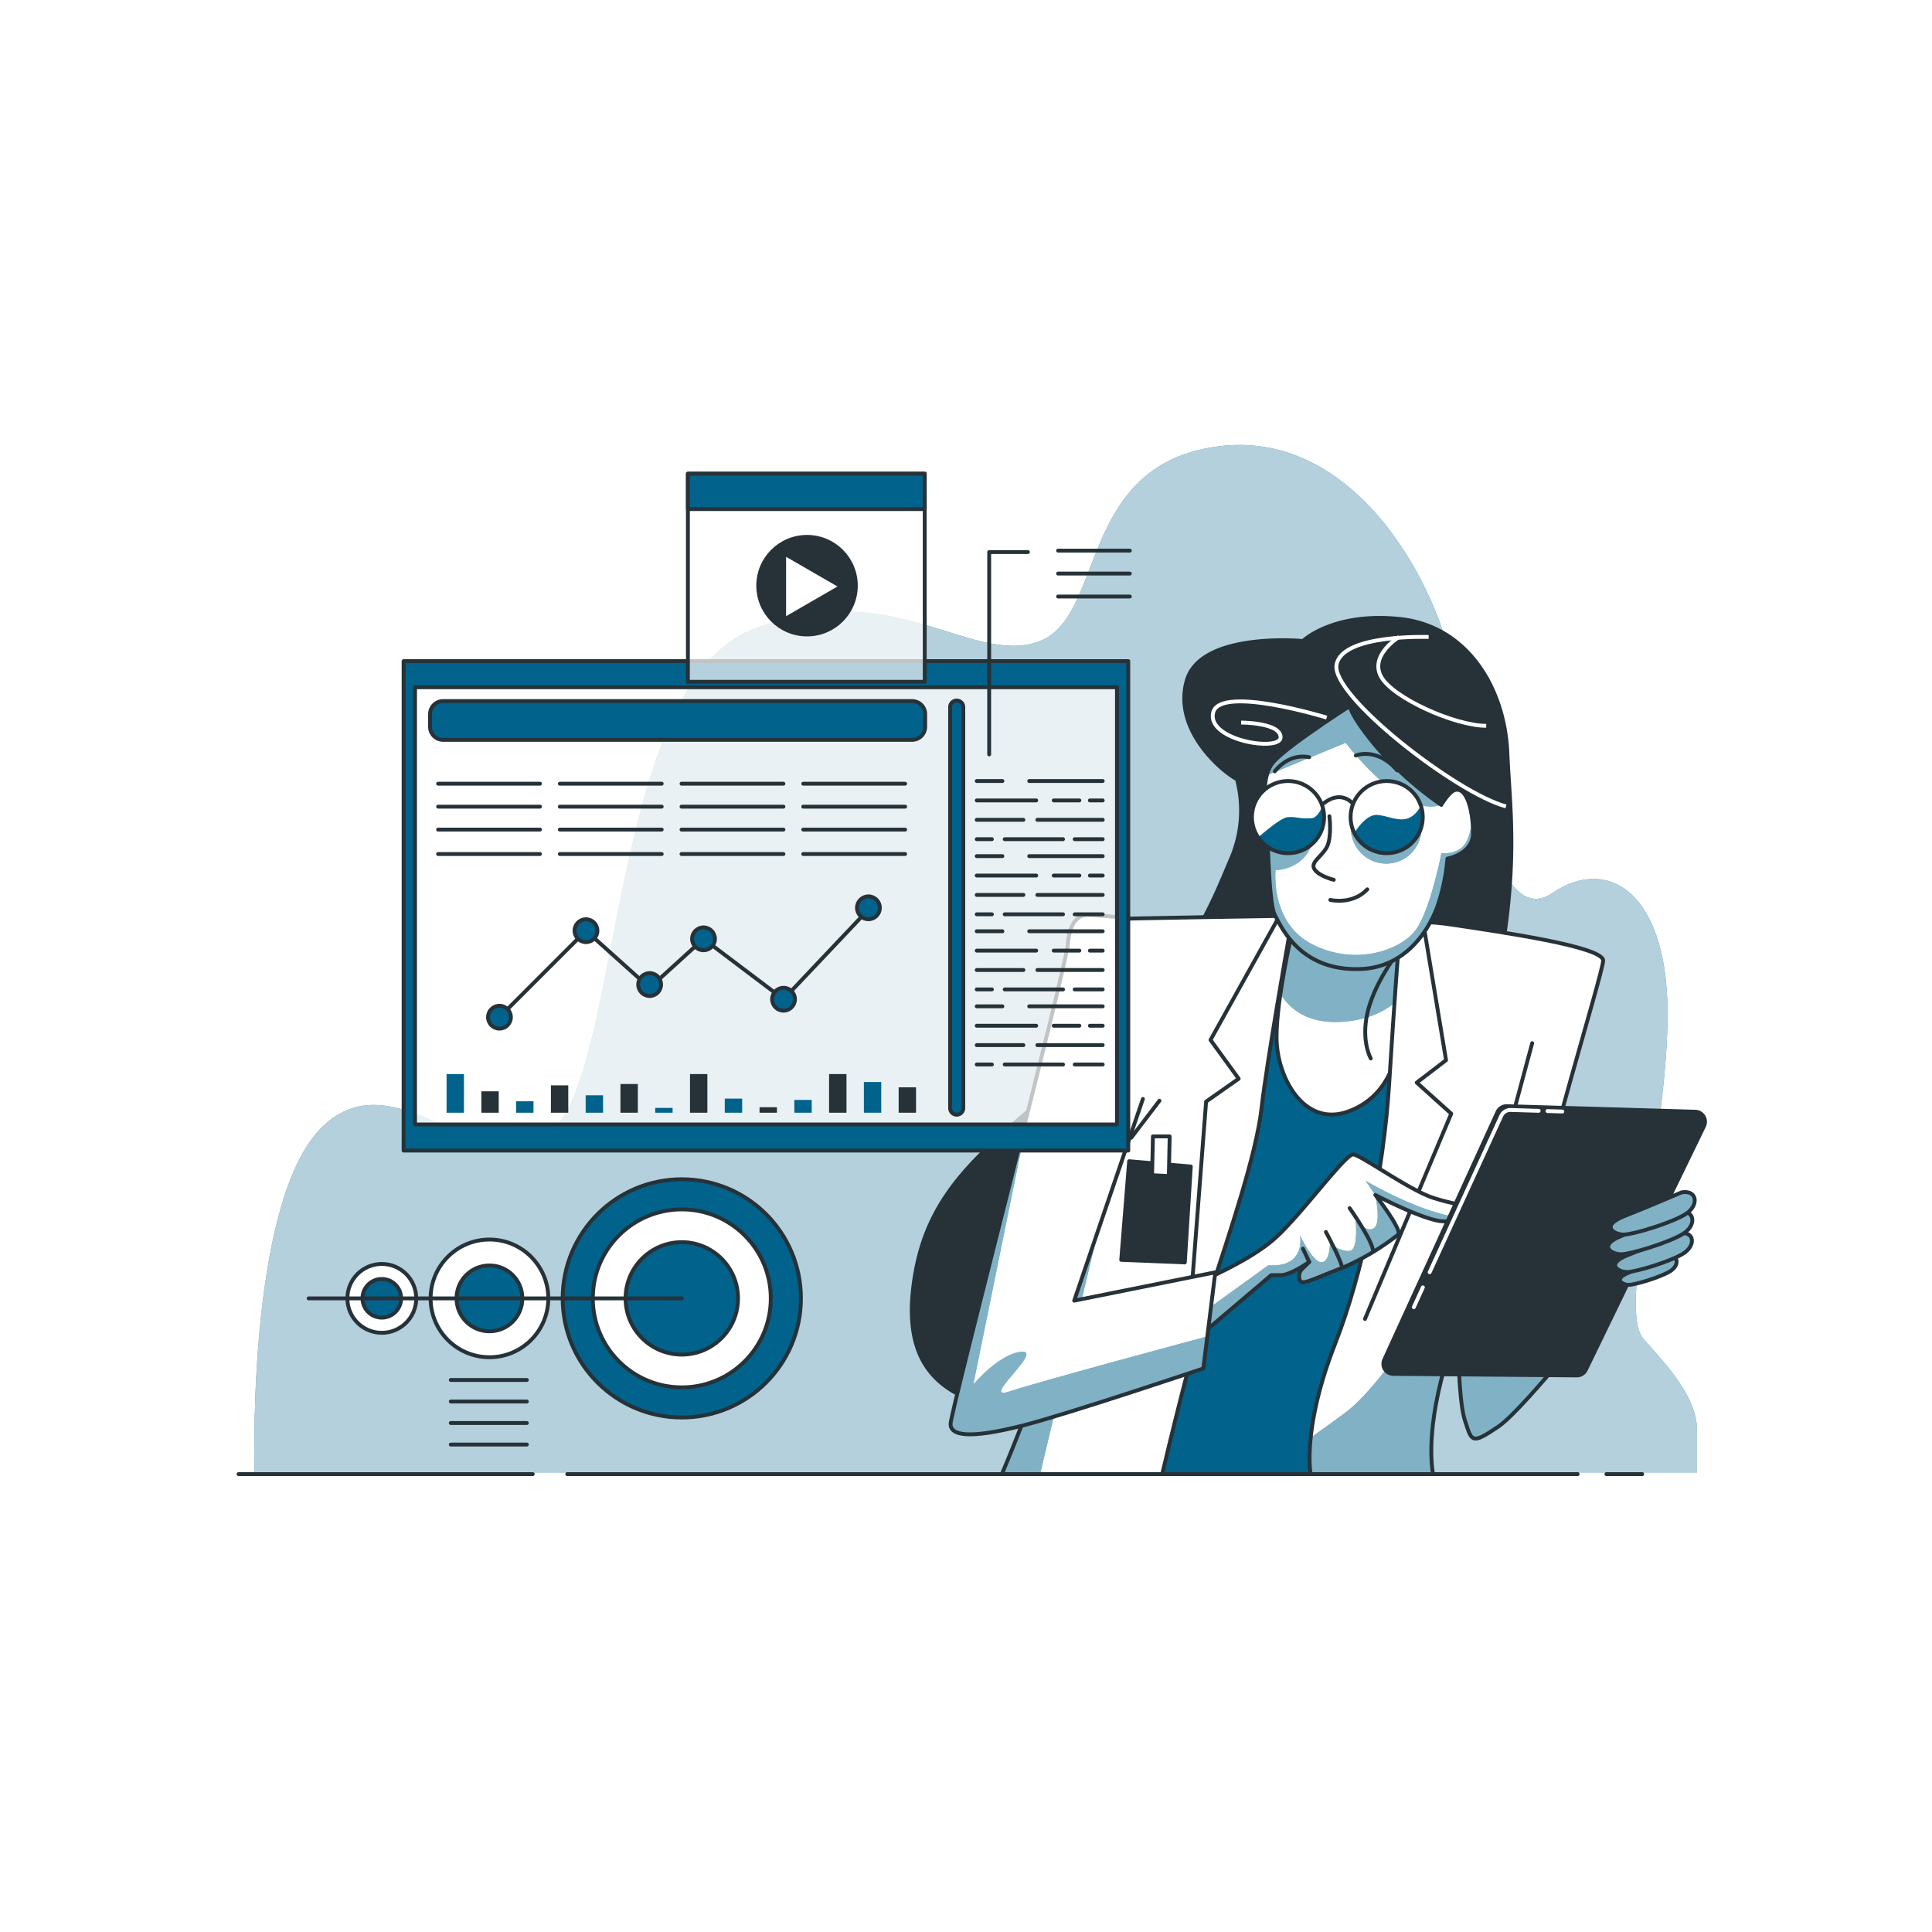 <svg class="animated" id="freepik_stories-development" xmlns="http://www.w3.org/2000/svg" xmlns:xlink="http://www.w3.org/1999/xlink" viewBox="0 0 500 500" version="1.1" xmlns:svgjs="http://svgjs.com/svgjs"><style>svg#freepik_stories-development:not(.animated) .animable {opacity: 0;}svg#freepik_stories-development.animated #freepik--Character--inject-317 {animation: 1s 1 forwards cubic-bezier(.36,-0.01,.5,1.38) slideLeft;animation-delay: 0s;}svg#freepik_stories-development.animated #freepik--Graphics--inject-317 {animation: 6s Infinite  linear floating;animation-delay: 0s;}            @keyframes slideLeft {                0% {                    opacity: 0;                    transform: translateX(-30px);                }                100% {                    opacity: 1;                    transform: translateX(0);                }            }                    @keyframes floating {                0% {                    opacity: 1;                    transform: translateY(0px);                }                50% {                    transform: translateY(-10px);                }                100% {                    opacity: 1;                    transform: translateY(0px);                }            }        </style><g id="freepik--background-simple--inject-317" class="animable" style="transform-origin: 252.504px 248.109px;"><path d="M439.2,381.07V370.36c0-8.42-6.88-16.07-13.77-23.72s5.36-48.19,6.12-81.85-15.3-43.61-29.83-33.66S380.3,199,376.47,175.28s-26-65-62-59.66S286.2,160,268.61,166.11s-38.25-17.6-74.21-3.06S160.74,273.2,143.91,291.56s-40.54-19.12-60.43,0c-18.68,18-17.79,81.82-17.61,89.51Z" style="fill: rgb(1, 98, 139); transform-origin: 252.504px 248.109px;" id="eln3ne5mns4wq" class="animable"></path><g id="el6n6kgroowwy"><path d="M439.2,381.07V370.36c0-8.42-6.88-16.07-13.77-23.72s5.36-48.19,6.12-81.85-15.3-43.61-29.83-33.66S380.3,199,376.47,175.28s-26-65-62-59.66S286.2,160,268.61,166.11s-38.25-17.6-74.21-3.06S160.74,273.2,143.91,291.56s-40.54-19.12-60.43,0c-18.68,18-17.79,81.82-17.61,89.51Z" style="fill: rgb(255, 255, 255); opacity: 0.7; transform-origin: 252.504px 248.109px;" class="animable"></path></g></g><g id="freepik--Character--inject-317" class="animable animator-active" style="transform-origin: 251.495px 270.704px;"><path d="M337.21,165.89s-26.44-2.51-30.08,10.25,9.11,23.48,13,25.53a31.52,31.52,0,0,1-1.6,20.74C313.74,233.58,308,250,283,272.79s-42.17,32.13-46.27,57.66,8.2,35.56,41.93,35.79S367.3,326.58,381,279.17s9.8-67,9.12-84.11S379.61,162,362.28,160.19,337.21,165.89,337.21,165.89Z" style="fill: rgb(38, 50, 56); stroke: rgb(38, 50, 56); stroke-linecap: round; stroke-linejoin: round; transform-origin: 313.56px 263.075px;" id="elblfcj7ex5pf" class="animable"></path><path d="M343.34,185.71s-27.67-8.51-29.38-1.28,17.46,10.22,17.46,6.39S321.2,187,321.2,187" style="fill: none; stroke: rgb(255, 255, 255); stroke-miterlimit: 10; transform-origin: 328.596px 187.007px;" id="elmwsulz0i2gb" class="animable"></path><path d="M369.73,164.85s-22.56-.85-23.84,7.24,31.08,33.2,43.85,36.61" style="fill: none; stroke: rgb(255, 255, 255); stroke-miterlimit: 10; transform-origin: 367.797px 186.762px;" id="elplv4dc9ehqa" class="animable"></path><path d="M362.07,164.85s-7.66,4.68-4.68,10.22,19.15,12.77,27.24,12.77" style="fill: none; stroke: rgb(255, 255, 255); stroke-miterlimit: 10; transform-origin: 370.666px 176.345px;" id="el1g0c1phpgpv" class="animable"></path><path d="M327.47,238.36a236.45,236.45,0,0,1,27.55,0c14.67.9,19.76,6.59,19.76,6.59s-22.16,90.13-24.26,106.9-2.39,29.65-2.39,29.65H293s13.47-57.5,18.86-85.34S327.47,238.36,327.47,238.36Z" style="fill: rgb(1, 98, 139); stroke: rgb(38, 50, 56); stroke-linecap: round; stroke-linejoin: round; transform-origin: 333.89px 309.729px;" id="elle261p74m7s" class="animable"></path><path d="M334.48,240.88s-4.11,17.32-4.11,27.57,7.07,23.48,18.69,19.15S362.51,271,362.51,263s-.45-18.91-.45-18.91-5.7,4.56-14.59,1.59S334.48,240.88,334.48,240.88Z" style="fill: rgb(255, 255, 255); transform-origin: 346.44px 264.662px;" id="ell3r3dn8oh99" class="animable"></path><g style="clip-path: url(&quot;#freepik--clip-path--inject-317&quot;); transform-origin: 346.915px 252.692px;" id="elbedznpzl6kl" class="animable"><path d="M362.47,258.2c-.12-7-.41-14.13-.41-14.13s-5.7,4.56-14.59,1.59-13-4.78-13-4.78-1.89,8-3.11,16.3c2.58,4.19,7.25,7.76,15.78,7.28C354,264.07,358.9,261.64,362.47,258.2Z" style="fill: rgb(1, 98, 139); transform-origin: 346.915px 252.692px;" id="ell3tb3sdg72b" class="animable"></path><g id="el113cdbhiyl7"><path d="M362.47,258.2c-.12-7-.41-14.13-.41-14.13s-5.7,4.56-14.59,1.59-13-4.78-13-4.78-1.89,8-3.11,16.3c2.58,4.19,7.25,7.76,15.78,7.28C354,264.07,358.9,261.64,362.47,258.2Z" style="fill: rgb(255, 255, 255); opacity: 0.5; transform-origin: 346.915px 252.692px;" class="animable"></path></g></g><path d="M334.48,240.88s-4.11,17.32-4.11,27.57,7.07,23.48,18.69,19.15S362.51,271,362.51,263s-.45-18.91-.45-18.91-5.7,4.56-14.59,1.59S334.48,240.88,334.48,240.88Z" style="fill: none; stroke: rgb(38, 50, 56); stroke-linecap: round; stroke-linejoin: round; transform-origin: 346.44px 264.662px;" id="elroxbwgnwvgr" class="animable"></path><path d="M360.92,247.71s-5.47,7.3-7.07,14.59.91,11.63.91,11.63" style="fill: none; stroke: rgb(38, 50, 56); stroke-linecap: round; stroke-linejoin: round; transform-origin: 357.118px 260.82px;" id="el3c7wakm1v3i" class="animable"></path><path d="M339,379.91c-.23-3.42-.46-14.36,6.61-32.36s12.53-44.91,13.9-67,2.51-36.47,2.51-36.47c0-4.11,1.59-6.61,13.67-4.79s39.43,5.7,39.21,9.35-16,54.7-17.78,68.15-1.37,18.91,5.47,15.49S419,323.16,419,323.16v10.25s-24.16,31-31.23,35.79-6.84,3.87-8.66-1.6-1.82-24.38-1.82-24.38c-7.69,21.08-7.28,33.14-6.43,38.28H339.15C339.12,381,339.08,380.52,339,379.91Zm48.53-76.44,9-33.5M259.29,381.5h41.49c1.36-5.77,7.62-32.13,12.27-46.49,5.24-16.18,12.08-36.24,13.45-48.32s7.07-44.22,7.07-44.22c.91-6.15,0-5.47,0-5.47s-43.77.68-47,.91-1.82,22.11-1.82,53.34C284.79,319.94,262.86,373.05,259.29,381.5Zm33.48-87.06,7.29-9.57" style="fill: rgb(255, 255, 255); transform-origin: 339.145px 309.239px;" id="ellfj6fhde4f" class="animable"></path><g style="clip-path: url(&quot;#freepik--clip-path-2--inject-317&quot;); transform-origin: 339.145px 342.67px;" id="ele0fs4x3xfp" class="animable"><path d="M397.16,316.78c.35-2.6,1.22-6.59,2.39-11.37l-8.35-1.57s-28.57,50.9-42.86,61.62c-3.2,2.4-6.31,4.58-9.09,6.62a45.61,45.61,0,0,0-.21,7.83c0,.61.08,1.12.11,1.59H370.9c-.85-5.14-1.26-17.2,6.43-38.28,0,0,0,18.91,1.82,24.38s1.6,6.39,8.66,1.6S419,333.41,419,333.41V323.16s-9.57,5.7-16.41,9.11S395.33,330.22,397.16,316.78Z" style="fill: rgb(1, 98, 139); transform-origin: 378.98px 342.67px;" id="elyh4tm1ohed" class="animable"></path><path d="M287.17,306.07l-6.56,13.12c-6.55,26.71-18.74,56.2-21.32,62.31h9.88Z" style="fill: rgb(1, 98, 139); transform-origin: 273.23px 343.785px;" id="elhngfg4wmbl" class="animable"></path><g id="elwfzck3m2ccq"><path d="M397.16,316.78c.35-2.6,1.22-6.59,2.39-11.37l-8.35-1.57s-28.57,50.9-42.86,61.62c-3.2,2.4-6.31,4.58-9.09,6.62a45.61,45.61,0,0,0-.21,7.83c0,.61.08,1.12.11,1.59H370.9c-.85-5.14-1.26-17.2,6.43-38.28,0,0,0,18.91,1.82,24.38s1.6,6.39,8.66,1.6S419,333.41,419,333.41V323.16s-9.57,5.7-16.41,9.11S395.33,330.22,397.16,316.78Z" style="fill: rgb(255, 255, 255); opacity: 0.5; transform-origin: 378.98px 342.67px;" class="animable"></path></g><g id="eltb5e78zerfe"><path d="M287.17,306.07l-6.56,13.12c-6.55,26.71-18.74,56.2-21.32,62.31h9.88Z" style="fill: rgb(255, 255, 255); opacity: 0.5; transform-origin: 273.23px 343.785px;" class="animable"></path></g></g><path d="M339,379.91c-.23-3.42-.46-14.36,6.61-32.36s12.53-44.91,13.9-67,2.51-36.47,2.51-36.47c0-4.11,1.59-6.61,13.67-4.79s39.43,5.7,39.21,9.35-16,54.7-17.78,68.15-1.37,18.91,5.47,15.49S419,323.16,419,323.16v10.25s-24.16,31-31.23,35.79-6.84,3.87-8.66-1.6-1.82-24.38-1.82-24.38c-7.69,21.08-7.28,33.14-6.43,38.28H339.15C339.12,381,339.08,380.52,339,379.91Zm48.53-76.44,9-33.5M259.29,381.5h41.49c1.36-5.77,7.62-32.13,12.27-46.49,5.24-16.18,12.08-36.24,13.45-48.32s7.07-44.22,7.07-44.22c.91-6.15,0-5.47,0-5.47s-43.77.68-47,.91-1.82,22.11-1.82,53.34C284.79,319.94,262.86,373.05,259.29,381.5Zm33.48-87.06,7.29-9.57" style="fill: none; stroke: rgb(38, 50, 56); stroke-linecap: round; stroke-linejoin: round; transform-origin: 339.145px 309.239px;" id="el3mvec3ueneu" class="animable"></path><polyline points="331.29 236.77 313.28 269.14 320.57 279.17 312.14 285.09 307.13 350.28" style="fill: none; stroke: rgb(38, 50, 56); stroke-linecap: round; stroke-linejoin: round; transform-origin: 319.21px 293.525px;" id="el2y3ggfjd414" class="animable"></polyline><polyline points="368.71 241.12 374.24 274.37 366.65 280.18 375.58 288.21 353.25 341.35" style="fill: none; stroke: rgb(38, 50, 56); stroke-linecap: round; stroke-linejoin: round; transform-origin: 364.415px 291.235px;" id="elwbbznpzfrj" class="animable"></polyline><path d="M310.77,331.59s11.63-4.79,18.46-10.48,18.92-22.57,21-22.34,14.36,9.12,20.52,11.17,10.71,2.05,10.48,3.42-2.73,2.73-7.52,2.73-17.78-6.84-17.78-6.84,7.07,9.12,5.93,10.26a65.2,65.2,0,0,1-14.59,8.66c-5.47,2.05-9.12,3.88-10.26,3.65s-.91-2.51-.22-3.19l2.05-2.05S334,330,331.51,330H329l-19.6,16.63Z" style="fill: rgb(255, 255, 255); transform-origin: 345.319px 322.699px;" id="elaim46ewusot" class="animable"></path><g style="clip-path: url(&quot;#freepik--clip-path-3--inject-317&quot;); transform-origin: 344.28px 326.1px;" id="elpe1p3ytzcr" class="animable"><path d="M379.2,315.21l-.2,0c-10.75-.74-25.56-9.63-25.56-9.63l2.46,3.69s13,6.84,17.78,6.84A14.55,14.55,0,0,0,379.2,315.21Z" style="fill: rgb(1, 98, 139); transform-origin: 366.32px 310.849px;" id="elccxsb83a6ha" class="animable"></path><path d="M355.66,317.78c-1.85,1.49-4.81-1.85-4.81-1.85s.74,7.41-1.48,7.78-5.19-1.85-5.19-1.85,0,4.81-2.22,4.81-5.55-7-5.55-7,.8,3.52-1.49,5.92-6.66,1.85-6.66,1.85L310.85,340l-1,1.16-.49,5.46L329,330h2.5c2.51,0,7.3-3.42,7.3-3.42l-2.05,2.05c-.69.68-.92,3,.22,3.19s4.79-1.6,10.26-3.65a65.2,65.2,0,0,0,14.59-8.66c1.14-1.14-5.93-10.26-5.93-10.26S357.51,316.3,355.66,317.78Z" style="fill: rgb(1, 98, 139); transform-origin: 335.652px 327.935px;" id="elwf3uliyjvn" class="animable"></path><g id="eles96s4wq1dk"><g style="opacity: 0.5; transform-origin: 344.28px 326.1px;" class="animable"><path d="M379.2,315.21l-.2,0c-10.75-.74-25.56-9.63-25.56-9.63l2.46,3.69s13,6.84,17.78,6.84A14.55,14.55,0,0,0,379.2,315.21Z" style="fill: rgb(255, 255, 255); transform-origin: 366.32px 310.849px;" id="el6kabpnz8xzs" class="animable"></path><path d="M355.66,317.78c-1.85,1.49-4.81-1.85-4.81-1.85s.74,7.41-1.48,7.78-5.19-1.85-5.19-1.85,0,4.81-2.22,4.81-5.55-7-5.55-7,.8,3.52-1.49,5.92-6.66,1.85-6.66,1.85L310.85,340l-1,1.16-.49,5.46L329,330h2.5c2.51,0,7.3-3.42,7.3-3.42l-2.05,2.05c-.69.68-.92,3,.22,3.19s4.79-1.6,10.26-3.65a65.2,65.2,0,0,0,14.59-8.66c1.14-1.14-5.93-10.26-5.93-10.26S357.51,316.3,355.66,317.78Z" style="fill: rgb(255, 255, 255); transform-origin: 335.652px 327.935px;" id="elujs13npqix" class="animable"></path></g></g><line x1="338.81" y1="326.58" x2="337.21" y2="323.16" style="fill: none; stroke: rgb(38, 50, 56); stroke-linecap: round; stroke-linejoin: round; transform-origin: 338.01px 324.87px;" id="eldvvq0954ldj" class="animable"></line><path d="M343.14,318.83s4.56,8.43,4.1,9.34" style="fill: none; stroke: rgb(38, 50, 56); stroke-linecap: round; stroke-linejoin: round; transform-origin: 345.206px 323.5px;" id="elwb1rc2e3mai" class="animable"></path><path d="M349.29,312.67s7.07,10,5.93,11.63" style="fill: none; stroke: rgb(38, 50, 56); stroke-linecap: round; stroke-linejoin: round; transform-origin: 352.317px 318.485px;" id="eljjmt4r8bvhj" class="animable"></path></g><path d="M310.77,331.59s11.63-4.79,18.46-10.48,18.92-22.57,21-22.34,14.36,9.12,20.52,11.17,10.71,2.05,10.48,3.42-2.73,2.73-7.52,2.73-17.78-6.84-17.78-6.84,7.07,9.12,5.93,10.26a65.2,65.2,0,0,1-14.59,8.66c-5.47,2.05-9.12,3.88-10.26,3.65s-.91-2.51-.22-3.19l2.05-2.05S334,330,331.51,330H329l-19.6,16.63Z" style="fill: none; stroke: rgb(38, 50, 56); stroke-linecap: round; stroke-linejoin: round; transform-origin: 345.319px 322.699px;" id="eli15uhi5csr" class="animable"></path><path d="M290.72,237.46s-7.53-.69-9.35-.69-4.56,1.37-5,7.52S246,365.55,246,368.51s4.53,4,18.53.46c11.81-3,46.89-14.81,46.89-14.81l3.1-24.89L278,336.61l17.78-52.2" style="fill: rgb(255, 255, 255); transform-origin: 280.26px 303.99px;" id="eljmea2757apb" class="animable"></path><g style="clip-path: url(&quot;#freepik--clip-path-4--inject-317&quot;); transform-origin: 279.245px 326.636px;" id="el598q22h8n2q" class="animable"><path d="M312.49,345.85c-2.58.69-43.44,11.66-51.22,14.25-8,2.68,8.93-10.72,3.13-10.27s-12.51,8.48-12.51,8.48l15.54-76.26C258.49,318,246,366.6,246,368.51c0,3,4.53,4,18.53.46,11.81-3,46.89-14.81,46.89-14.81Z" style="fill: rgb(1, 98, 139); transform-origin: 279.245px 326.636px;" id="elz8t6blf5nwh" class="animable"></path><g id="eliso3z7hlrj"><path d="M312.49,345.85c-2.58.69-43.44,11.66-51.22,14.25-8,2.68,8.93-10.72,3.13-10.27s-12.51,8.48-12.51,8.48l15.54-76.26C258.49,318,246,366.6,246,368.51c0,3,4.53,4,18.53.46,11.81-3,46.89-14.81,46.89-14.81Z" style="fill: rgb(255, 255, 255); opacity: 0.5; transform-origin: 279.245px 326.636px;" class="animable"></path></g></g><path d="M290.72,237.46s-7.53-.69-9.35-.69-4.56,1.37-5,7.52S246,365.55,246,368.51s4.53,4,18.53.46c11.81-3,46.89-14.81,46.89-14.81l3.1-24.89L278,336.61l17.78-52.2" style="fill: none; stroke: rgb(38, 50, 56); stroke-linecap: round; stroke-linejoin: round; transform-origin: 280.26px 303.99px;" id="elad5swidrl9e" class="animable"></path><polygon points="292.22 300.52 290.17 326.05 306.63 326.71 308.18 301.89 292.22 300.52" style="fill: rgb(38, 50, 56); stroke: rgb(38, 50, 56); stroke-linecap: round; stroke-linejoin: round; transform-origin: 299.175px 313.615px;" id="elkc3plw5ojo" class="animable"></polygon><polygon points="298.38 294.1 298.16 304.13 302.49 304.36 302.71 294.1 298.38 294.1" style="fill: rgb(255, 255, 255); stroke: rgb(38, 50, 56); stroke-linecap: round; stroke-linejoin: round; transform-origin: 300.435px 299.23px;" id="el1920817aad2" class="animable"></polygon><path d="M387.55,287.79l-29.3,64.1a2.59,2.59,0,0,0,2.33,3.67l47.48.4a2.58,2.58,0,0,0,2.35-1.45L441,291.43a2.59,2.59,0,0,0-2.26-3.72L390,286.28A2.61,2.61,0,0,0,387.55,287.79Z" style="fill: rgb(38, 50, 56); stroke: rgb(38, 50, 56); stroke-linecap: round; stroke-linejoin: round; transform-origin: 399.637px 321.119px;" id="ell40xk96v6mg" class="animable"></path><line x1="368.24" y1="333.16" x2="365.9" y2="338.29" style="fill: none; stroke: rgb(255, 255, 255); stroke-linecap: round; stroke-linejoin: round; transform-origin: 367.07px 335.725px;" id="el0zr2s2yz1ksi" class="animable"></line><path d="M398.21,287.48l-7.25-.22a2.6,2.6,0,0,0-2.43,1.52L370,329.25" style="fill: none; stroke: rgb(255, 255, 255); stroke-linecap: round; stroke-linejoin: round; transform-origin: 384.105px 308.255px;" id="elk4mqfrk2so9" class="animable"></path><line x1="404.32" y1="287.66" x2="400.48" y2="287.54" style="fill: none; stroke: rgb(255, 255, 255); stroke-linecap: round; stroke-linejoin: round; transform-origin: 402.4px 287.6px;" id="ely3cu5o8mb9" class="animable"></line><path d="M431.66,325.17s-5.67,2.45-10,4.13-1.84,3.22-.15,3.22,8.27-2,10.72-3.52S434.41,324.71,431.66,325.17Z" style="fill: rgb(1, 98, 139); transform-origin: 426.578px 328.82px;" id="el9751a7kjfjc" class="animable"></path><g style="clip-path: url(&quot;#freepik--clip-path-5--inject-317&quot;); transform-origin: 426.578px 328.82px;" id="el0f9knhajb5xq" class="animable"><g id="elpkxexukwb6"><path d="M431.66,325.17s-5.67,2.45-10,4.13-1.84,3.22-.15,3.22,8.27-2,10.72-3.52S434.41,324.71,431.66,325.17Z" style="fill: rgb(255, 255, 255); opacity: 0.5; transform-origin: 426.578px 328.82px;" class="animable"></path></g></g><path d="M431.66,325.17s-5.67,2.45-10,4.13-1.84,3.22-.15,3.22,8.27-2,10.72-3.52S434.41,324.71,431.66,325.17Z" style="fill: none; stroke: rgb(38, 50, 56); stroke-linecap: round; stroke-linejoin: round; transform-origin: 426.578px 328.82px;" id="el4eg3c7eojqf" class="animable"></path><path d="M434.79,319.22s-7.7,3.33-13.53,5.61-2.49,4.37-.2,4.37,11.23-2.7,14.56-4.78S438.53,318.59,434.79,319.22Z" style="fill: rgb(1, 98, 139); transform-origin: 427.943px 324.175px;" id="elju8iun47l6" class="animable"></path><g style="clip-path: url(&quot;#freepik--clip-path-6--inject-317&quot;); transform-origin: 427.943px 324.175px;" id="el7kosxettss7" class="animable"><g id="elmk7tnrxu4go"><path d="M434.79,319.22s-7.7,3.33-13.53,5.61-2.49,4.37-.2,4.37,11.23-2.7,14.56-4.78S438.53,318.59,434.79,319.22Z" style="fill: rgb(255, 255, 255); opacity: 0.5; transform-origin: 427.943px 324.175px;" class="animable"></path></g></g><path d="M434.79,319.22s-7.7,3.33-13.53,5.61-2.49,4.37-.2,4.37,11.23-2.7,14.56-4.78S438.53,318.59,434.79,319.22Z" style="fill: none; stroke: rgb(38, 50, 56); stroke-linecap: round; stroke-linejoin: round; transform-origin: 427.943px 324.175px;" id="elafz0573ivlr" class="animable"></path><path d="M434.56,313.66s-8.44,3.64-14.82,6.15-2.73,4.79-.23,4.79,12.31-3,16-5.25S438.66,313,434.56,313.66Z" style="fill: rgb(1, 98, 139); transform-origin: 427.081px 319.094px;" id="elr1fb46zzkq9" class="animable"></path><g style="clip-path: url(&quot;#freepik--clip-path-7--inject-317&quot;); transform-origin: 427.081px 319.094px;" id="el3aa87zx9j6t" class="animable"><g id="el22c2ttnn3uq"><path d="M434.56,313.66s-8.44,3.64-14.82,6.15-2.73,4.79-.23,4.79,12.31-3,16-5.25S438.66,313,434.56,313.66Z" style="fill: rgb(255, 255, 255); opacity: 0.5; transform-origin: 427.081px 319.094px;" class="animable"></path></g></g><path d="M434.56,313.66s-8.44,3.64-14.82,6.15-2.73,4.79-.23,4.79,12.31-3,16-5.25S438.66,313,434.56,313.66Z" style="fill: none; stroke: rgb(38, 50, 56); stroke-linecap: round; stroke-linejoin: round; transform-origin: 427.081px 319.094px;" id="elu9jvzorlcud" class="animable"></path><path d="M435.22,308.57s-8.43,3.65-14.81,6.15-2.74,4.79-.23,4.79,12.31-3,15.95-5.24S439.32,307.89,435.22,308.57Z" style="fill: rgb(1, 98, 139); transform-origin: 427.723px 314.003px;" id="elzid896hpeq" class="animable"></path><g style="clip-path: url(&quot;#freepik--clip-path-8--inject-317&quot;); transform-origin: 427.723px 314.003px;" id="elmag6wl5ns7" class="animable"><g id="el6nkm1tdhjjm"><path d="M435.22,308.57s-8.43,3.65-14.81,6.15-2.74,4.79-.23,4.79,12.31-3,15.95-5.24S439.32,307.89,435.22,308.57Z" style="fill: rgb(255, 255, 255); opacity: 0.5; transform-origin: 427.723px 314.003px;" class="animable"></path></g></g><path d="M435.22,308.57s-8.43,3.65-14.81,6.15-2.74,4.79-.23,4.79,12.31-3,15.95-5.24S439.32,307.89,435.22,308.57Z" style="fill: none; stroke: rgb(38, 50, 56); stroke-linecap: round; stroke-linejoin: round; transform-origin: 427.723px 314.003px;" id="eld2n750v7f8s" class="animable"></path><path d="M349.29,182.75s-16.41,10.49-19.83,14.59-1.82,12.77-1.59,15.5.45,21,2.05,23.93,6.49,14.72,22.41,14c11.47-.53,17.25-9.87,19.53-15.8a50.17,50.17,0,0,0,2.73-12.76s6.63-1.15,6.63-6.62-1.48-11.85-4.58-11.16c-1.57.35-3.64,3.87-3.64,3.87a87.66,87.66,0,0,1-16-14.13C349.75,185.72,349.29,182.75,349.29,182.75Z" style="fill: rgb(255, 255, 255); transform-origin: 354.258px 216.776px;" id="el9eiugumxo4n" class="animable"></path><g style="clip-path: url(&quot;#freepik--clip-path-9--inject-317&quot;); transform-origin: 354.495px 216.756px;" id="el05am5wjmrwjv" class="animable"><path d="M348.26,192.24s15,19.86,24.74,16a87.66,87.66,0,0,1-16-14.13c-7.29-8.43-7.75-11.4-7.75-11.4s-16.41,10.49-19.83,14.59a8.63,8.63,0,0,0-1.61,3.38Z" style="fill: rgb(1, 98, 139); transform-origin: 350.405px 195.724px;" id="elfob03gz6mam" class="animable"></path><path d="M381,212.22a18,18,0,0,1-1.29,5.2c-1.86,4.08-6.67,3.34-6.67,3.34s-3,15.55-7,20.36-15.18,8.89-26.29,3.34-9.63-19.26-9.63-19.26,6.67,0,9.26-6.3-.74-9.26-7.41-8.88a6.67,6.67,0,0,0-4.21,1.71c.05.43.09.81.12,1.11.23,2.74.45,21,2.05,23.93s6.49,14.72,22.41,14c11.47-.53,17.25-9.87,19.53-15.8a50.17,50.17,0,0,0,2.73-12.76s6.63-1.15,6.63-6.62A31.49,31.49,0,0,0,381,212.22Z" style="fill: rgb(1, 98, 139); transform-origin: 354.495px 230.395px;" id="el560nrlmvqwm" class="animable"></path><g id="el0r7980lwozrc"><path d="M381,212.22a18,18,0,0,1-1.29,5.2c-1.86,4.08-6.67,3.34-6.67,3.34s-3,15.55-7,20.36-15.18,8.89-26.29,3.34-9.63-19.26-9.63-19.26,6.67,0,9.26-6.3-.74-9.26-7.41-8.88a6.67,6.67,0,0,0-4.21,1.71c.05.43.09.81.12,1.11.23,2.74.45,21,2.05,23.93s6.49,14.72,22.41,14c11.47-.53,17.25-9.87,19.53-15.8a50.17,50.17,0,0,0,2.73-12.76s6.63-1.15,6.63-6.62A31.49,31.49,0,0,0,381,212.22Z" style="fill: rgb(255, 255, 255); opacity: 0.5; transform-origin: 354.495px 230.395px;" class="animable"></path></g><g id="el6oaan6yg2"><circle cx="358.75" cy="214.37" r="9.14" style="fill: rgb(1, 98, 139); transform-origin: 358.75px 214.37px; transform: rotate(-22.63deg);" class="animable"></circle></g><g id="eliy011935jym"><circle cx="358.75" cy="214.37" r="9.14" style="fill: rgb(255, 255, 255); opacity: 0.5; transform-origin: 358.75px 214.37px; transform: rotate(-22.63deg);" class="animable"></circle></g><g id="el9o3w0vunqpg"><path d="M348.26,192.24s15,19.86,24.74,16a87.66,87.66,0,0,1-16-14.13c-7.29-8.43-7.75-11.4-7.75-11.4s-16.41,10.49-19.83,14.59a8.63,8.63,0,0,0-1.61,3.38Z" style="fill: rgb(255, 255, 255); opacity: 0.5; transform-origin: 350.405px 195.724px;" class="animable"></path></g></g><path d="M349.29,182.75s-16.41,10.49-19.83,14.59-1.82,12.77-1.59,15.5.45,21,2.05,23.93,6.49,14.72,22.41,14c11.47-.53,17.25-9.87,19.53-15.8a50.17,50.17,0,0,0,2.73-12.76s6.63-1.15,6.63-6.62-1.48-11.85-4.58-11.16c-1.57.35-3.64,3.87-3.64,3.87a87.66,87.66,0,0,1-16-14.13C349.75,185.72,349.29,182.75,349.29,182.75Z" style="fill: none; stroke: rgb(38, 50, 56); stroke-linecap: round; stroke-linejoin: round; transform-origin: 354.258px 216.776px;" id="el54wwoab1w0n" class="animable"></path><circle cx="333.34" cy="211.47" r="9.34" style="fill: rgb(255, 255, 255); transform-origin: 333.34px 211.47px;" id="elmcindw1vqz" class="animable"></circle><g style="clip-path: url(&quot;#freepik--clip-path-10--inject-317&quot;); transform-origin: 334.143px 214.729px;" id="el9rlmcdn104n" class="animable"><path d="M325.61,216.73a9.35,9.35,0,0,0,16.64-8.07c-.78,1.71-1.71,3-2.72,3.08-3.16.27-3.75-.41-6.19-.27C331.76,211.57,328.05,214.59,325.61,216.73Z" style="fill: rgb(1, 98, 139); transform-origin: 334.143px 214.729px;" id="el9e8kz625sss" class="animable"></path></g><circle cx="333.34" cy="211.47" r="9.34" style="fill: none; stroke: rgb(38, 50, 56); stroke-linecap: round; stroke-linejoin: round; transform-origin: 333.34px 211.47px;" id="elwrzt7q1pfgk" class="animable"></circle><circle cx="358.87" cy="211.47" r="9.34" style="fill: rgb(255, 255, 255); transform-origin: 358.87px 211.47px;" id="el1336vdr89c89" class="animable"></circle><g style="clip-path: url(&quot;#freepik--clip-path-11--inject-317&quot;); transform-origin: 359.345px 214.68px;" id="el85wu6oxj7kx" class="animable"><path d="M358.87,220.82a9.35,9.35,0,0,0,9.34-9.35,9.18,9.18,0,0,0-.48-2.93c-3.24,5.79-7.19,2.77-11.15,2.37-2.38-.24-4.62,2.38-6.1,4.67A9.34,9.34,0,0,0,358.87,220.82Z" style="fill: rgb(1, 98, 139); transform-origin: 359.345px 214.68px;" id="elorv5rxionj" class="animable"></path></g><circle cx="358.87" cy="211.47" r="9.34" style="fill: none; stroke: rgb(38, 50, 56); stroke-linecap: round; stroke-linejoin: round; transform-origin: 358.87px 211.47px;" id="el5drzdu9mxc2" class="animable"></circle><path d="M342.68,207.83s3.88-3.42,7.3,0" style="fill: none; stroke: rgb(38, 50, 56); stroke-linecap: round; stroke-linejoin: round; transform-origin: 346.33px 207.07px;" id="eltsm6xf6nua" class="animable"></path><path d="M329.92,199.62s3.42-4.79,8.89-3.65" style="fill: none; stroke: rgb(38, 50, 56); stroke-linecap: round; stroke-linejoin: round; transform-origin: 334.365px 197.707px;" id="elwbybe9o6qlc" class="animable"></path><path d="M350.89,195.52s5.47-2.28,10.71,3.87" style="fill: none; stroke: rgb(38, 50, 56); stroke-linecap: round; stroke-linejoin: round; transform-origin: 356.245px 197.248px;" id="el9qx1mxczgml" class="animable"></path><path d="M344.05,211.25s.68,5.47-.68,8-4.33,3.88-3.19,5.7,5,2.74,5,2.74" style="fill: none; stroke: rgb(38, 50, 56); stroke-linecap: round; stroke-linejoin: round; transform-origin: 342.552px 219.47px;" id="elf2a915m9an" class="animable"></path><path d="M344.28,232.9s5.7,1.37,9.57-2.74" style="fill: none; stroke: rgb(38, 50, 56); stroke-linecap: round; stroke-linejoin: round; transform-origin: 349.065px 231.64px;" id="elkczbkge6adm" class="animable"></path><line x1="137.88" y1="381.5" x2="61.73" y2="381.5" style="fill: none; stroke: rgb(38, 50, 56); stroke-linecap: round; stroke-linejoin: round; transform-origin: 99.805px 381.5px;" id="elubqaujfmyl" class="animable"></line><line x1="408.3" y1="381.5" x2="146.8" y2="381.5" style="fill: none; stroke: rgb(38, 50, 56); stroke-linecap: round; stroke-linejoin: round; transform-origin: 277.55px 381.5px;" id="elnrgwunr1yco" class="animable"></line><line x1="425.01" y1="381.5" x2="415.73" y2="381.5" style="fill: none; stroke: rgb(38, 50, 56); stroke-linecap: round; stroke-linejoin: round; transform-origin: 420.37px 381.5px;" id="elvj6vv634gf" class="animable"></line></g><g id="freepik--Graphics--inject-317" class="animable" style="transform-origin: 186.135px 248.22px;"><g id="elodj1vztkk6p"><rect x="107.41" y="177.86" width="181.67" height="113.15" style="fill: rgb(255, 255, 255); opacity: 0.71; transform-origin: 198.245px 234.435px;" class="animable"></rect></g><path d="M104.45,171.1V297.76H292V171.1ZM289.07,291H107.41V177.86H289.07Z" style="fill: rgb(1, 98, 139); stroke: rgb(38, 50, 56); stroke-linecap: round; stroke-linejoin: round; transform-origin: 198.225px 234.43px;" id="elul624ietnk" class="animable"></path><path d="M114.67,181.44h121.4a3.37,3.37,0,0,1,3.37,3.37v3.28a3.38,3.38,0,0,1-3.38,3.38H114.67a3.37,3.37,0,0,1-3.37-3.37v-3.28A3.37,3.37,0,0,1,114.67,181.44Z" style="fill: rgb(1, 98, 139); stroke: rgb(38, 50, 56); stroke-linecap: round; stroke-linejoin: round; transform-origin: 175.37px 186.455px;" id="elmr32uht6z7n" class="animable"></path><line x1="113.38" y1="202.82" x2="139.75" y2="202.82" style="fill: none; stroke: rgb(38, 50, 56); stroke-linecap: round; stroke-linejoin: round; transform-origin: 126.565px 202.82px;" id="el2y8zzrnixep" class="animable"></line><line x1="113.38" y1="208.76" x2="139.75" y2="208.76" style="fill: none; stroke: rgb(38, 50, 56); stroke-linecap: round; stroke-linejoin: round; transform-origin: 126.565px 208.76px;" id="el8i3mccp3295" class="animable"></line><line x1="113.38" y1="214.7" x2="139.75" y2="214.7" style="fill: none; stroke: rgb(38, 50, 56); stroke-linecap: round; stroke-linejoin: round; transform-origin: 126.565px 214.7px;" id="elbm7zmeftu1u" class="animable"></line><line x1="113.38" y1="221.02" x2="139.75" y2="221.02" style="fill: none; stroke: rgb(38, 50, 56); stroke-linecap: round; stroke-linejoin: round; transform-origin: 126.565px 221.02px;" id="elmoqe05dxr6o" class="animable"></line><line x1="144.88" y1="202.82" x2="171.25" y2="202.82" style="fill: none; stroke: rgb(38, 50, 56); stroke-linecap: round; stroke-linejoin: round; transform-origin: 158.065px 202.82px;" id="elweuz9066o3" class="animable"></line><line x1="144.88" y1="208.76" x2="171.25" y2="208.76" style="fill: none; stroke: rgb(38, 50, 56); stroke-linecap: round; stroke-linejoin: round; transform-origin: 158.065px 208.76px;" id="elo9n3lzvb9d" class="animable"></line><line x1="144.88" y1="214.7" x2="171.25" y2="214.7" style="fill: none; stroke: rgb(38, 50, 56); stroke-linecap: round; stroke-linejoin: round; transform-origin: 158.065px 214.7px;" id="el8bamks6ueqs" class="animable"></line><line x1="144.88" y1="221.02" x2="171.25" y2="221.02" style="fill: none; stroke: rgb(38, 50, 56); stroke-linecap: round; stroke-linejoin: round; transform-origin: 158.065px 221.02px;" id="el13wkfxmhb7d8" class="animable"></line><line x1="176.38" y1="202.82" x2="202.75" y2="202.82" style="fill: none; stroke: rgb(38, 50, 56); stroke-linecap: round; stroke-linejoin: round; transform-origin: 189.565px 202.82px;" id="eltriguiykm48" class="animable"></line><line x1="176.38" y1="208.76" x2="202.75" y2="208.76" style="fill: none; stroke: rgb(38, 50, 56); stroke-linecap: round; stroke-linejoin: round; transform-origin: 189.565px 208.76px;" id="el5pvablmn1ew" class="animable"></line><line x1="176.38" y1="214.7" x2="202.75" y2="214.7" style="fill: none; stroke: rgb(38, 50, 56); stroke-linecap: round; stroke-linejoin: round; transform-origin: 189.565px 214.7px;" id="elr2a16dq7uo" class="animable"></line><line x1="176.38" y1="221.02" x2="202.75" y2="221.02" style="fill: none; stroke: rgb(38, 50, 56); stroke-linecap: round; stroke-linejoin: round; transform-origin: 189.565px 221.02px;" id="elpq2yjycgw6j" class="animable"></line><line x1="207.88" y1="202.82" x2="234.25" y2="202.82" style="fill: none; stroke: rgb(38, 50, 56); stroke-linecap: round; stroke-linejoin: round; transform-origin: 221.065px 202.82px;" id="el9r7370mqfqr" class="animable"></line><line x1="207.88" y1="208.76" x2="234.25" y2="208.76" style="fill: none; stroke: rgb(38, 50, 56); stroke-linecap: round; stroke-linejoin: round; transform-origin: 221.065px 208.76px;" id="els5gquv2cex" class="animable"></line><line x1="207.88" y1="214.7" x2="234.25" y2="214.7" style="fill: none; stroke: rgb(38, 50, 56); stroke-linecap: round; stroke-linejoin: round; transform-origin: 221.065px 214.7px;" id="eluffsi0b5qji" class="animable"></line><line x1="207.88" y1="221.02" x2="234.25" y2="221.02" style="fill: none; stroke: rgb(38, 50, 56); stroke-linecap: round; stroke-linejoin: round; transform-origin: 221.065px 221.02px;" id="el3o56rltbehi" class="animable"></line><polyline points="129.26 263.25 151.65 240.86 168.13 255.65 182.07 242.97 202.78 258.6 225.17 234.94" style="fill: none; stroke: rgb(38, 50, 56); stroke-linecap: round; stroke-linejoin: round; transform-origin: 177.215px 249.095px;" id="elypww9x5v3s" class="animable"></polyline><circle cx="151.65" cy="240.86" r="2.96" style="fill: rgb(1, 98, 139); stroke: rgb(38, 50, 56); stroke-linecap: round; stroke-linejoin: round; transform-origin: 151.65px 240.86px;" id="eltesd3wt953f" class="animable"></circle><circle cx="182.07" cy="242.97" r="2.96" style="fill: rgb(1, 98, 139); stroke: rgb(38, 50, 56); stroke-linecap: round; stroke-linejoin: round; transform-origin: 182.07px 242.97px;" id="el8kfhnuo3042" class="animable"></circle><circle cx="202.78" cy="258.6" r="2.96" style="fill: rgb(1, 98, 139); stroke: rgb(38, 50, 56); stroke-linecap: round; stroke-linejoin: round; transform-origin: 202.78px 258.6px;" id="elh7pfk70yfrk" class="animable"></circle><circle cx="224.75" cy="234.94" r="2.96" style="fill: rgb(1, 98, 139); stroke: rgb(38, 50, 56); stroke-linecap: round; stroke-linejoin: round; transform-origin: 224.75px 234.94px;" id="elwfae6mn7v4q" class="animable"></circle><circle cx="129.26" cy="263.25" r="2.96" style="fill: rgb(1, 98, 139); stroke: rgb(38, 50, 56); stroke-linecap: round; stroke-linejoin: round; transform-origin: 129.26px 263.25px;" id="els27apolojnd" class="animable"></circle><circle cx="168.13" cy="254.8" r="2.96" style="fill: rgb(1, 98, 139); stroke: rgb(38, 50, 56); stroke-linecap: round; stroke-linejoin: round; transform-origin: 168.13px 254.8px;" id="elfnh1wn2rrt" class="animable"></circle><path d="M247.59,288.48h0a1.7,1.7,0,0,1-1.7-1.7V183a1.7,1.7,0,0,1,1.7-1.7h0a1.71,1.71,0,0,1,1.71,1.7V286.78A1.71,1.71,0,0,1,247.59,288.48Z" style="fill: rgb(1, 98, 139); stroke: rgb(38, 50, 56); stroke-linecap: round; stroke-linejoin: round; transform-origin: 247.595px 234.89px;" id="elm0invy9w8s" class="animable"></path><line x1="266.36" y1="202.13" x2="285.38" y2="202.13" style="fill: none; stroke: rgb(38, 50, 56); stroke-linecap: round; stroke-linejoin: round; transform-origin: 275.87px 202.13px;" id="elhceu87643l" class="animable"></line><line x1="252.78" y1="202.13" x2="259.42" y2="202.13" style="fill: none; stroke: rgb(38, 50, 56); stroke-linecap: round; stroke-linejoin: round; transform-origin: 256.1px 202.13px;" id="elz593vo8pv4m" class="animable"></line><line x1="282.06" y1="207.15" x2="285.38" y2="207.15" style="fill: none; stroke: rgb(38, 50, 56); stroke-linecap: round; stroke-linejoin: round; transform-origin: 283.72px 207.15px;" id="el6nwilxj81gu" class="animable"></line><line x1="272.7" y1="207.15" x2="279.34" y2="207.15" style="fill: none; stroke: rgb(38, 50, 56); stroke-linecap: round; stroke-linejoin: round; transform-origin: 276.02px 207.15px;" id="el0l80sbiaqm7m" class="animable"></line><line x1="252.78" y1="207.15" x2="268.17" y2="207.15" style="fill: none; stroke: rgb(38, 50, 56); stroke-linecap: round; stroke-linejoin: round; transform-origin: 260.475px 207.15px;" id="el1mxek8rwkhz" class="animable"></line><line x1="268.47" y1="212.17" x2="285.38" y2="212.17" style="fill: none; stroke: rgb(38, 50, 56); stroke-linecap: round; stroke-linejoin: round; transform-origin: 276.925px 212.17px;" id="elfu6zyvi0slb" class="animable"></line><line x1="252.78" y1="212.17" x2="264.85" y2="212.17" style="fill: none; stroke: rgb(38, 50, 56); stroke-linecap: round; stroke-linejoin: round; transform-origin: 258.815px 212.17px;" id="elu211d9xjj0r" class="animable"></line><line x1="278.13" y1="217.18" x2="285.38" y2="217.18" style="fill: none; stroke: rgb(38, 50, 56); stroke-linecap: round; stroke-linejoin: round; transform-origin: 281.755px 217.18px;" id="elrv8xycnsup" class="animable"></line><line x1="260.02" y1="217.18" x2="275.11" y2="217.18" style="fill: none; stroke: rgb(38, 50, 56); stroke-linecap: round; stroke-linejoin: round; transform-origin: 267.565px 217.18px;" id="elfssmwhjpu76" class="animable"></line><line x1="252.78" y1="217.18" x2="256.7" y2="217.18" style="fill: none; stroke: rgb(38, 50, 56); stroke-linecap: round; stroke-linejoin: round; transform-origin: 254.74px 217.18px;" id="elvx7lp90g1u" class="animable"></line><line x1="266.36" y1="221.57" x2="285.38" y2="221.57" style="fill: none; stroke: rgb(38, 50, 56); stroke-linecap: round; stroke-linejoin: round; transform-origin: 275.87px 221.57px;" id="elv3o545tyknp" class="animable"></line><line x1="252.78" y1="221.57" x2="259.42" y2="221.57" style="fill: none; stroke: rgb(38, 50, 56); stroke-linecap: round; stroke-linejoin: round; transform-origin: 256.1px 221.57px;" id="el0slruxa46xjj" class="animable"></line><line x1="282.06" y1="226.59" x2="285.38" y2="226.59" style="fill: none; stroke: rgb(38, 50, 56); stroke-linecap: round; stroke-linejoin: round; transform-origin: 283.72px 226.59px;" id="elt5km7iohn7k" class="animable"></line><line x1="272.7" y1="226.59" x2="279.34" y2="226.59" style="fill: none; stroke: rgb(38, 50, 56); stroke-linecap: round; stroke-linejoin: round; transform-origin: 276.02px 226.59px;" id="elktmdm82vmhh" class="animable"></line><line x1="252.78" y1="226.59" x2="268.17" y2="226.59" style="fill: none; stroke: rgb(38, 50, 56); stroke-linecap: round; stroke-linejoin: round; transform-origin: 260.475px 226.59px;" id="el0zi0d3jr6gkg" class="animable"></line><line x1="268.47" y1="231.6" x2="285.38" y2="231.6" style="fill: none; stroke: rgb(38, 50, 56); stroke-linecap: round; stroke-linejoin: round; transform-origin: 276.925px 231.6px;" id="el2vxyfxrviqc" class="animable"></line><line x1="252.78" y1="231.6" x2="264.85" y2="231.6" style="fill: none; stroke: rgb(38, 50, 56); stroke-linecap: round; stroke-linejoin: round; transform-origin: 258.815px 231.6px;" id="elau6w87f2zxg" class="animable"></line><line x1="278.13" y1="236.62" x2="285.38" y2="236.62" style="fill: none; stroke: rgb(38, 50, 56); stroke-linecap: round; stroke-linejoin: round; transform-origin: 281.755px 236.62px;" id="elzap1jeg048m" class="animable"></line><line x1="260.02" y1="236.62" x2="275.11" y2="236.62" style="fill: none; stroke: rgb(38, 50, 56); stroke-linecap: round; stroke-linejoin: round; transform-origin: 267.565px 236.62px;" id="elv4exmj9fqz" class="animable"></line><line x1="252.78" y1="236.62" x2="256.7" y2="236.62" style="fill: none; stroke: rgb(38, 50, 56); stroke-linecap: round; stroke-linejoin: round; transform-origin: 254.74px 236.62px;" id="elm8cemp15t3" class="animable"></line><line x1="266.36" y1="241.01" x2="285.38" y2="241.01" style="fill: none; stroke: rgb(38, 50, 56); stroke-linecap: round; stroke-linejoin: round; transform-origin: 275.87px 241.01px;" id="el27bneqyaz6e" class="animable"></line><line x1="252.78" y1="241.01" x2="259.42" y2="241.01" style="fill: none; stroke: rgb(38, 50, 56); stroke-linecap: round; stroke-linejoin: round; transform-origin: 256.1px 241.01px;" id="ellskbffre2mq" class="animable"></line><line x1="282.06" y1="246.02" x2="285.38" y2="246.02" style="fill: none; stroke: rgb(38, 50, 56); stroke-linecap: round; stroke-linejoin: round; transform-origin: 283.72px 246.02px;" id="el6i68n6kxgxi" class="animable"></line><line x1="272.7" y1="246.02" x2="279.34" y2="246.02" style="fill: none; stroke: rgb(38, 50, 56); stroke-linecap: round; stroke-linejoin: round; transform-origin: 276.02px 246.02px;" id="els56y8agnus9" class="animable"></line><line x1="252.78" y1="246.02" x2="268.17" y2="246.02" style="fill: none; stroke: rgb(38, 50, 56); stroke-linecap: round; stroke-linejoin: round; transform-origin: 260.475px 246.02px;" id="elqxvtcdz5bjb" class="animable"></line><line x1="268.47" y1="251.04" x2="285.38" y2="251.04" style="fill: none; stroke: rgb(38, 50, 56); stroke-linecap: round; stroke-linejoin: round; transform-origin: 276.925px 251.04px;" id="elq3tujaj21ll" class="animable"></line><line x1="252.78" y1="251.04" x2="264.85" y2="251.04" style="fill: none; stroke: rgb(38, 50, 56); stroke-linecap: round; stroke-linejoin: round; transform-origin: 258.815px 251.04px;" id="ely3b36jq2as" class="animable"></line><line x1="278.13" y1="256.06" x2="285.38" y2="256.06" style="fill: none; stroke: rgb(38, 50, 56); stroke-linecap: round; stroke-linejoin: round; transform-origin: 281.755px 256.06px;" id="ell4lj5t0hdz" class="animable"></line><line x1="260.02" y1="256.06" x2="275.11" y2="256.06" style="fill: none; stroke: rgb(38, 50, 56); stroke-linecap: round; stroke-linejoin: round; transform-origin: 267.565px 256.06px;" id="elpoboocbpdl" class="animable"></line><line x1="252.78" y1="256.06" x2="256.7" y2="256.06" style="fill: none; stroke: rgb(38, 50, 56); stroke-linecap: round; stroke-linejoin: round; transform-origin: 254.74px 256.06px;" id="elerpsvsdoa7s" class="animable"></line><line x1="266.36" y1="260.44" x2="285.38" y2="260.44" style="fill: none; stroke: rgb(38, 50, 56); stroke-linecap: round; stroke-linejoin: round; transform-origin: 275.87px 260.44px;" id="elckgsosixlbk" class="animable"></line><line x1="252.78" y1="260.44" x2="259.42" y2="260.44" style="fill: none; stroke: rgb(38, 50, 56); stroke-linecap: round; stroke-linejoin: round; transform-origin: 256.1px 260.44px;" id="ell7u9uw2z2t" class="animable"></line><line x1="282.06" y1="265.46" x2="285.38" y2="265.46" style="fill: none; stroke: rgb(38, 50, 56); stroke-linecap: round; stroke-linejoin: round; transform-origin: 283.72px 265.46px;" id="elg6obgl1ip3a" class="animable"></line><line x1="272.7" y1="265.46" x2="279.34" y2="265.46" style="fill: none; stroke: rgb(38, 50, 56); stroke-linecap: round; stroke-linejoin: round; transform-origin: 276.02px 265.46px;" id="elrddxlk9dvlh" class="animable"></line><line x1="252.78" y1="265.46" x2="268.17" y2="265.46" style="fill: none; stroke: rgb(38, 50, 56); stroke-linecap: round; stroke-linejoin: round; transform-origin: 260.475px 265.46px;" id="el4cujt1w0pjq" class="animable"></line><line x1="268.47" y1="270.48" x2="285.38" y2="270.48" style="fill: none; stroke: rgb(38, 50, 56); stroke-linecap: round; stroke-linejoin: round; transform-origin: 276.925px 270.48px;" id="elcxg1glh0pys" class="animable"></line><line x1="252.78" y1="270.48" x2="264.85" y2="270.48" style="fill: none; stroke: rgb(38, 50, 56); stroke-linecap: round; stroke-linejoin: round; transform-origin: 258.815px 270.48px;" id="ellrukjs67ll" class="animable"></line><line x1="278.13" y1="275.49" x2="285.38" y2="275.49" style="fill: none; stroke: rgb(38, 50, 56); stroke-linecap: round; stroke-linejoin: round; transform-origin: 281.755px 275.49px;" id="el9717zckic9j" class="animable"></line><line x1="260.02" y1="275.49" x2="275.11" y2="275.49" style="fill: none; stroke: rgb(38, 50, 56); stroke-linecap: round; stroke-linejoin: round; transform-origin: 267.565px 275.49px;" id="elrm4jd7wm3fr" class="animable"></line><line x1="252.78" y1="275.49" x2="256.7" y2="275.49" style="fill: none; stroke: rgb(38, 50, 56); stroke-linecap: round; stroke-linejoin: round; transform-origin: 254.74px 275.49px;" id="elknrvex95jwc" class="animable"></line><rect x="115.57" y="277.97" width="4.5" height="10" style="fill: rgb(1, 98, 139); transform-origin: 117.82px 282.97px;" id="elzvpo9l4axa" class="animable"></rect><rect x="124.57" y="282.43" width="4.5" height="5.54" style="fill: rgb(38, 50, 56); transform-origin: 126.82px 285.2px;" id="el9b4siecyqs5" class="animable"></rect><rect x="133.57" y="285.01" width="4.5" height="2.96" style="fill: rgb(1, 98, 139); transform-origin: 135.82px 286.49px;" id="elvy9t9chfe8a" class="animable"></rect><rect x="142.57" y="280.89" width="4.5" height="7.08" style="fill: rgb(38, 50, 56); transform-origin: 144.82px 284.43px;" id="el5lguzwk7n1y" class="animable"></rect><rect x="151.57" y="283.46" width="4.5" height="4.51" style="fill: rgb(1, 98, 139); transform-origin: 153.82px 285.715px;" id="ellvnw83mo0lk" class="animable"></rect><rect x="160.57" y="280.54" width="4.5" height="7.43" style="fill: rgb(38, 50, 56); transform-origin: 162.82px 284.255px;" id="el3kv6hv7lql7" class="animable"></rect><rect x="169.57" y="286.72" width="4.5" height="1.25" style="fill: rgb(1, 98, 139); transform-origin: 171.82px 287.345px;" id="eln1bxhe7aq9" class="animable"></rect><rect x="178.57" y="277.97" width="4.5" height="10" style="fill: rgb(38, 50, 56); transform-origin: 180.82px 282.97px;" id="el43fimv76srz" class="animable"></rect><rect x="187.57" y="284.32" width="4.5" height="3.65" style="fill: rgb(1, 98, 139); transform-origin: 189.82px 286.145px;" id="elmoa0svqw8sb" class="animable"></rect><rect x="196.57" y="286.55" width="4.5" height="1.42" style="fill: rgb(38, 50, 56); transform-origin: 198.82px 287.26px;" id="elbek4iefpggi" class="animable"></rect><rect x="205.57" y="284.66" width="4.5" height="3.31" style="fill: rgb(1, 98, 139); transform-origin: 207.82px 286.315px;" id="elnlh161afnz" class="animable"></rect><rect x="214.57" y="277.97" width="4.5" height="10" style="fill: rgb(38, 50, 56); transform-origin: 216.82px 282.97px;" id="elygi8ab812f" class="animable"></rect><rect x="223.57" y="280.03" width="4.5" height="7.94" style="fill: rgb(1, 98, 139); transform-origin: 225.82px 284px;" id="el1xpodjdkn4s" class="animable"></rect><rect x="232.57" y="281.4" width="4.5" height="6.57" style="fill: rgb(38, 50, 56); transform-origin: 234.82px 284.685px;" id="elprgoynfuqlf" class="animable"></rect><polyline points="256 195.24 256 142.87 266.03 142.87" style="fill: none; stroke: rgb(38, 50, 56); stroke-linecap: round; stroke-linejoin: round; transform-origin: 261.015px 169.055px;" id="el52a1yt91sff" class="animable"></polyline><line x1="273.83" y1="142.5" x2="292.4" y2="142.5" style="fill: none; stroke: rgb(38, 50, 56); stroke-linecap: round; stroke-linejoin: round; transform-origin: 283.115px 142.5px;" id="elg39aw7ag2yd" class="animable"></line><line x1="273.83" y1="148.44" x2="292.4" y2="148.44" style="fill: none; stroke: rgb(38, 50, 56); stroke-linecap: round; stroke-linejoin: round; transform-origin: 283.115px 148.44px;" id="eloq5fcqfaom" class="animable"></line><line x1="273.83" y1="154.38" x2="292.4" y2="154.38" style="fill: none; stroke: rgb(38, 50, 56); stroke-linecap: round; stroke-linejoin: round; transform-origin: 283.115px 154.38px;" id="el59zfhyylrav" class="animable"></line><line x1="116.66" y1="357.14" x2="136.34" y2="357.14" style="fill: none; stroke: rgb(38, 50, 56); stroke-linecap: round; stroke-linejoin: round; transform-origin: 126.5px 357.14px;" id="ele2x3yqym1x6" class="animable"></line><line x1="116.66" y1="362.71" x2="136.34" y2="362.71" style="fill: none; stroke: rgb(38, 50, 56); stroke-linecap: round; stroke-linejoin: round; transform-origin: 126.5px 362.71px;" id="elub9ig678vy" class="animable"></line><line x1="116.66" y1="368.28" x2="136.34" y2="368.28" style="fill: none; stroke: rgb(38, 50, 56); stroke-linecap: round; stroke-linejoin: round; transform-origin: 126.5px 368.28px;" id="elxnlchq9z03" class="animable"></line><line x1="116.66" y1="373.85" x2="136.34" y2="373.85" style="fill: none; stroke: rgb(38, 50, 56); stroke-linecap: round; stroke-linejoin: round; transform-origin: 126.5px 373.85px;" id="elln71p59o3sa" class="animable"></line><g id="el7qhcbdjb5oe"><circle cx="176.45" cy="336.02" r="30.83" style="fill: rgb(1, 98, 139); stroke: rgb(38, 50, 56); stroke-linecap: round; stroke-linejoin: round; transform-origin: 176.45px 336.02px; transform: rotate(-13.46deg);" class="animable"></circle></g><g id="ele23rci9olx6"><circle cx="176.45" cy="336.02" r="23.03" style="fill: rgb(255, 255, 255); stroke: rgb(38, 50, 56); stroke-linecap: round; stroke-linejoin: round; transform-origin: 176.45px 336.02px; transform: rotate(-13.42deg);" class="animable"></circle></g><g id="elv3k576uaan"><circle cx="176.45" cy="336.02" r="14.55" style="fill: rgb(1, 98, 139); stroke: rgb(38, 50, 56); stroke-linecap: round; stroke-linejoin: round; transform-origin: 176.45px 336.02px; transform: rotate(-67.71deg);" class="animable"></circle></g><g id="elj6zwaji3js8"><circle cx="126.67" cy="336.02" r="15.23" style="fill: rgb(255, 255, 255); stroke: rgb(38, 50, 56); stroke-linecap: round; stroke-linejoin: round; transform-origin: 126.67px 336.02px; transform: rotate(-45deg);" class="animable"></circle></g><g id="el0mmty57tkkxn"><circle cx="126.67" cy="336.02" r="8.52" style="fill: rgb(1, 98, 139); stroke: rgb(38, 50, 56); stroke-linecap: round; stroke-linejoin: round; transform-origin: 126.67px 336.02px; transform: rotate(-45deg);" class="animable"></circle></g><g id="el8myna4f2lvu"><circle cx="98.81" cy="336.02" r="8.91" style="fill: rgb(255, 255, 255); stroke: rgb(38, 50, 56); stroke-linecap: round; stroke-linejoin: round; transform-origin: 98.81px 336.02px; transform: rotate(-9.3deg);" class="animable"></circle></g><path d="M103.81,336a5,5,0,1,0-5,5A5,5,0,0,0,103.81,336Z" style="fill: rgb(1, 98, 139); stroke: rgb(38, 50, 56); stroke-linecap: round; stroke-linejoin: round; transform-origin: 98.81px 336px;" id="el5ssu0toc674" class="animable"></path><line x1="176.45" y1="336.02" x2="79.87" y2="336.02" style="fill: rgb(255, 255, 255); stroke: rgb(38, 50, 56); stroke-linecap: round; stroke-linejoin: round; transform-origin: 128.16px 336.02px;" id="elzedtsgxz6v" class="animable"></line><g id="elsox6vibb34"><rect x="178.03" y="122.59" width="61.29" height="53.86" style="fill: rgb(255, 255, 255); opacity: 0.71; transform-origin: 208.675px 149.52px;" class="animable"></rect></g><rect x="178.03" y="122.59" width="61.29" height="53.86" style="fill: none; stroke: rgb(38, 50, 56); stroke-linecap: round; stroke-linejoin: round; transform-origin: 208.675px 149.52px;" id="el1utvxlk3hcl" class="animable"></rect><rect x="178.03" y="122.59" width="61.29" height="9.16" style="fill: rgb(1, 98, 139); stroke: rgb(38, 50, 56); stroke-linecap: round; stroke-linejoin: round; transform-origin: 208.675px 127.17px;" id="elhheccvcohts" class="animable"></rect><circle cx="208.86" cy="151.57" r="12.63" style="fill: rgb(38, 50, 56); stroke: rgb(38, 50, 56); stroke-linecap: round; stroke-linejoin: round; transform-origin: 208.86px 151.57px;" id="elwldhvfjt45o" class="animable"></circle><polygon points="202.94 143.24 217.74 151.78 202.94 160.33 202.94 143.24" style="fill: rgb(255, 255, 255); stroke: rgb(38, 50, 56); stroke-linecap: round; stroke-linejoin: round; transform-origin: 210.34px 151.785px;" id="elwexug3oqxrj" class="animable"></polygon></g><defs>     <filter id="active" height="200%">         <feMorphology in="SourceAlpha" result="DILATED" operator="dilate" radius="2"></feMorphology>                <feFlood flood-color="#32DFEC" flood-opacity="1" result="PINK"></feFlood>        <feComposite in="PINK" in2="DILATED" operator="in" result="OUTLINE"></feComposite>        <feMerge>            <feMergeNode in="OUTLINE"></feMergeNode>            <feMergeNode in="SourceGraphic"></feMergeNode>        </feMerge>    </filter>    <filter id="hover" height="200%">        <feMorphology in="SourceAlpha" result="DILATED" operator="dilate" radius="2"></feMorphology>                <feFlood flood-color="#ff0000" flood-opacity="0.5" result="PINK"></feFlood>        <feComposite in="PINK" in2="DILATED" operator="in" result="OUTLINE"></feComposite>        <feMerge>            <feMergeNode in="OUTLINE"></feMergeNode>            <feMergeNode in="SourceGraphic"></feMergeNode>        </feMerge>            <feColorMatrix type="matrix" values="0   0   0   0   0                0   1   0   0   0                0   0   0   0   0                0   0   0   1   0 "></feColorMatrix>    </filter></defs><defs><clipPath id="freepik--clip-path--inject-317"><path d="M334.48,240.88s-4.11,17.32-4.11,27.57,7.07,23.48,18.69,19.15S362.51,271,362.51,263s-.45-18.91-.45-18.91-5.7,4.56-14.59,1.59S334.48,240.88,334.48,240.88Z" style="fill:#fff;stroke:#263238;stroke-linecap:round;stroke-linejoin:round"></path></clipPath><clipPath id="freepik--clip-path-2--inject-317"><path d="M339,379.91c-.23-3.42-.46-14.36,6.61-32.36s12.53-44.91,13.9-67,2.51-36.47,2.51-36.47c0-4.11,1.59-6.61,13.67-4.79s39.43,5.7,39.21,9.35-16,54.7-17.78,68.15-1.37,18.91,5.47,15.49S419,323.16,419,323.16v10.25s-24.16,31-31.23,35.79-6.84,3.87-8.66-1.6-1.82-24.38-1.82-24.38c-7.69,21.08-7.28,33.14-6.43,38.28H339.15C339.12,381,339.08,380.52,339,379.91Zm48.53-76.44,9-33.5M259.29,381.5h41.49c1.36-5.77,7.62-32.13,12.27-46.49,5.24-16.18,12.08-36.24,13.45-48.32s7.07-44.22,7.07-44.22c.91-6.15,0-5.47,0-5.47s-43.77.68-47,.91-1.82,22.11-1.82,53.34C284.79,319.94,262.86,373.05,259.29,381.5Zm33.48-87.06,7.29-9.57" style="fill:#fff;stroke:#263238;stroke-linecap:round;stroke-linejoin:round"></path></clipPath><clipPath id="freepik--clip-path-3--inject-317"><path d="M310.77,331.59s11.63-4.79,18.46-10.48,18.92-22.57,21-22.34,14.36,9.12,20.52,11.17,10.71,2.05,10.48,3.42-2.73,2.73-7.52,2.73-17.78-6.84-17.78-6.84,7.07,9.12,5.93,10.26a65.2,65.2,0,0,1-14.59,8.66c-5.47,2.05-9.12,3.88-10.26,3.65s-.91-2.51-.22-3.19l2.05-2.05S334,330,331.51,330H329l-19.6,16.63Z" style="fill:#fff;stroke:#263238;stroke-linecap:round;stroke-linejoin:round"></path></clipPath><clipPath id="freepik--clip-path-4--inject-317"><path d="M290.72,237.46s-7.53-.69-9.35-.69-4.56,1.37-5,7.52S246,365.55,246,368.51s4.53,4,18.53.46c11.81-3,46.89-14.81,46.89-14.81l3.1-24.89L278,336.61l17.78-52.2" style="fill:#fff;stroke:#263238;stroke-linecap:round;stroke-linejoin:round"></path></clipPath><clipPath id="freepik--clip-path-5--inject-317"><path d="M431.66,325.17s-5.67,2.45-10,4.13-1.84,3.22-.15,3.22,8.27-2,10.72-3.52S434.41,324.71,431.66,325.17Z" style="fill:#01628B;stroke:#263238;stroke-linecap:round;stroke-linejoin:round"></path></clipPath><clipPath id="freepik--clip-path-6--inject-317"><path d="M434.79,319.22s-7.7,3.33-13.53,5.61-2.49,4.37-.2,4.37,11.23-2.7,14.56-4.78S438.53,318.59,434.79,319.22Z" style="fill:#01628B;stroke:#263238;stroke-linecap:round;stroke-linejoin:round"></path></clipPath><clipPath id="freepik--clip-path-7--inject-317"><path d="M434.56,313.66s-8.44,3.64-14.82,6.15-2.73,4.79-.23,4.79,12.31-3,16-5.25S438.66,313,434.56,313.66Z" style="fill:#01628B;stroke:#263238;stroke-linecap:round;stroke-linejoin:round"></path></clipPath><clipPath id="freepik--clip-path-8--inject-317"><path d="M435.22,308.57s-8.43,3.65-14.81,6.15-2.74,4.79-.23,4.79,12.31-3,15.95-5.24S439.32,307.89,435.22,308.57Z" style="fill:#01628B;stroke:#263238;stroke-linecap:round;stroke-linejoin:round"></path></clipPath><clipPath id="freepik--clip-path-9--inject-317"><path d="M349.29,182.75s-16.41,10.49-19.83,14.59-1.82,12.77-1.59,15.5.45,21,2.05,23.93,6.49,14.72,22.41,14c11.47-.53,17.25-9.87,19.53-15.8a50.17,50.17,0,0,0,2.73-12.76s6.63-1.15,6.63-6.62-1.48-11.85-4.58-11.16c-1.57.35-3.64,3.87-3.64,3.87a87.66,87.66,0,0,1-16-14.13C349.75,185.72,349.29,182.75,349.29,182.75Z" style="fill:#fff;stroke:#263238;stroke-linecap:round;stroke-linejoin:round"></path></clipPath><clipPath id="freepik--clip-path-10--inject-317"><circle cx="333.34" cy="211.47" r="9.34" style="fill:#fff;stroke:#263238;stroke-linecap:round;stroke-linejoin:round"></circle></clipPath><clipPath id="freepik--clip-path-11--inject-317"><circle cx="358.87" cy="211.47" r="9.34" style="fill:#fff;stroke:#263238;stroke-linecap:round;stroke-linejoin:round"></circle></clipPath></defs></svg>